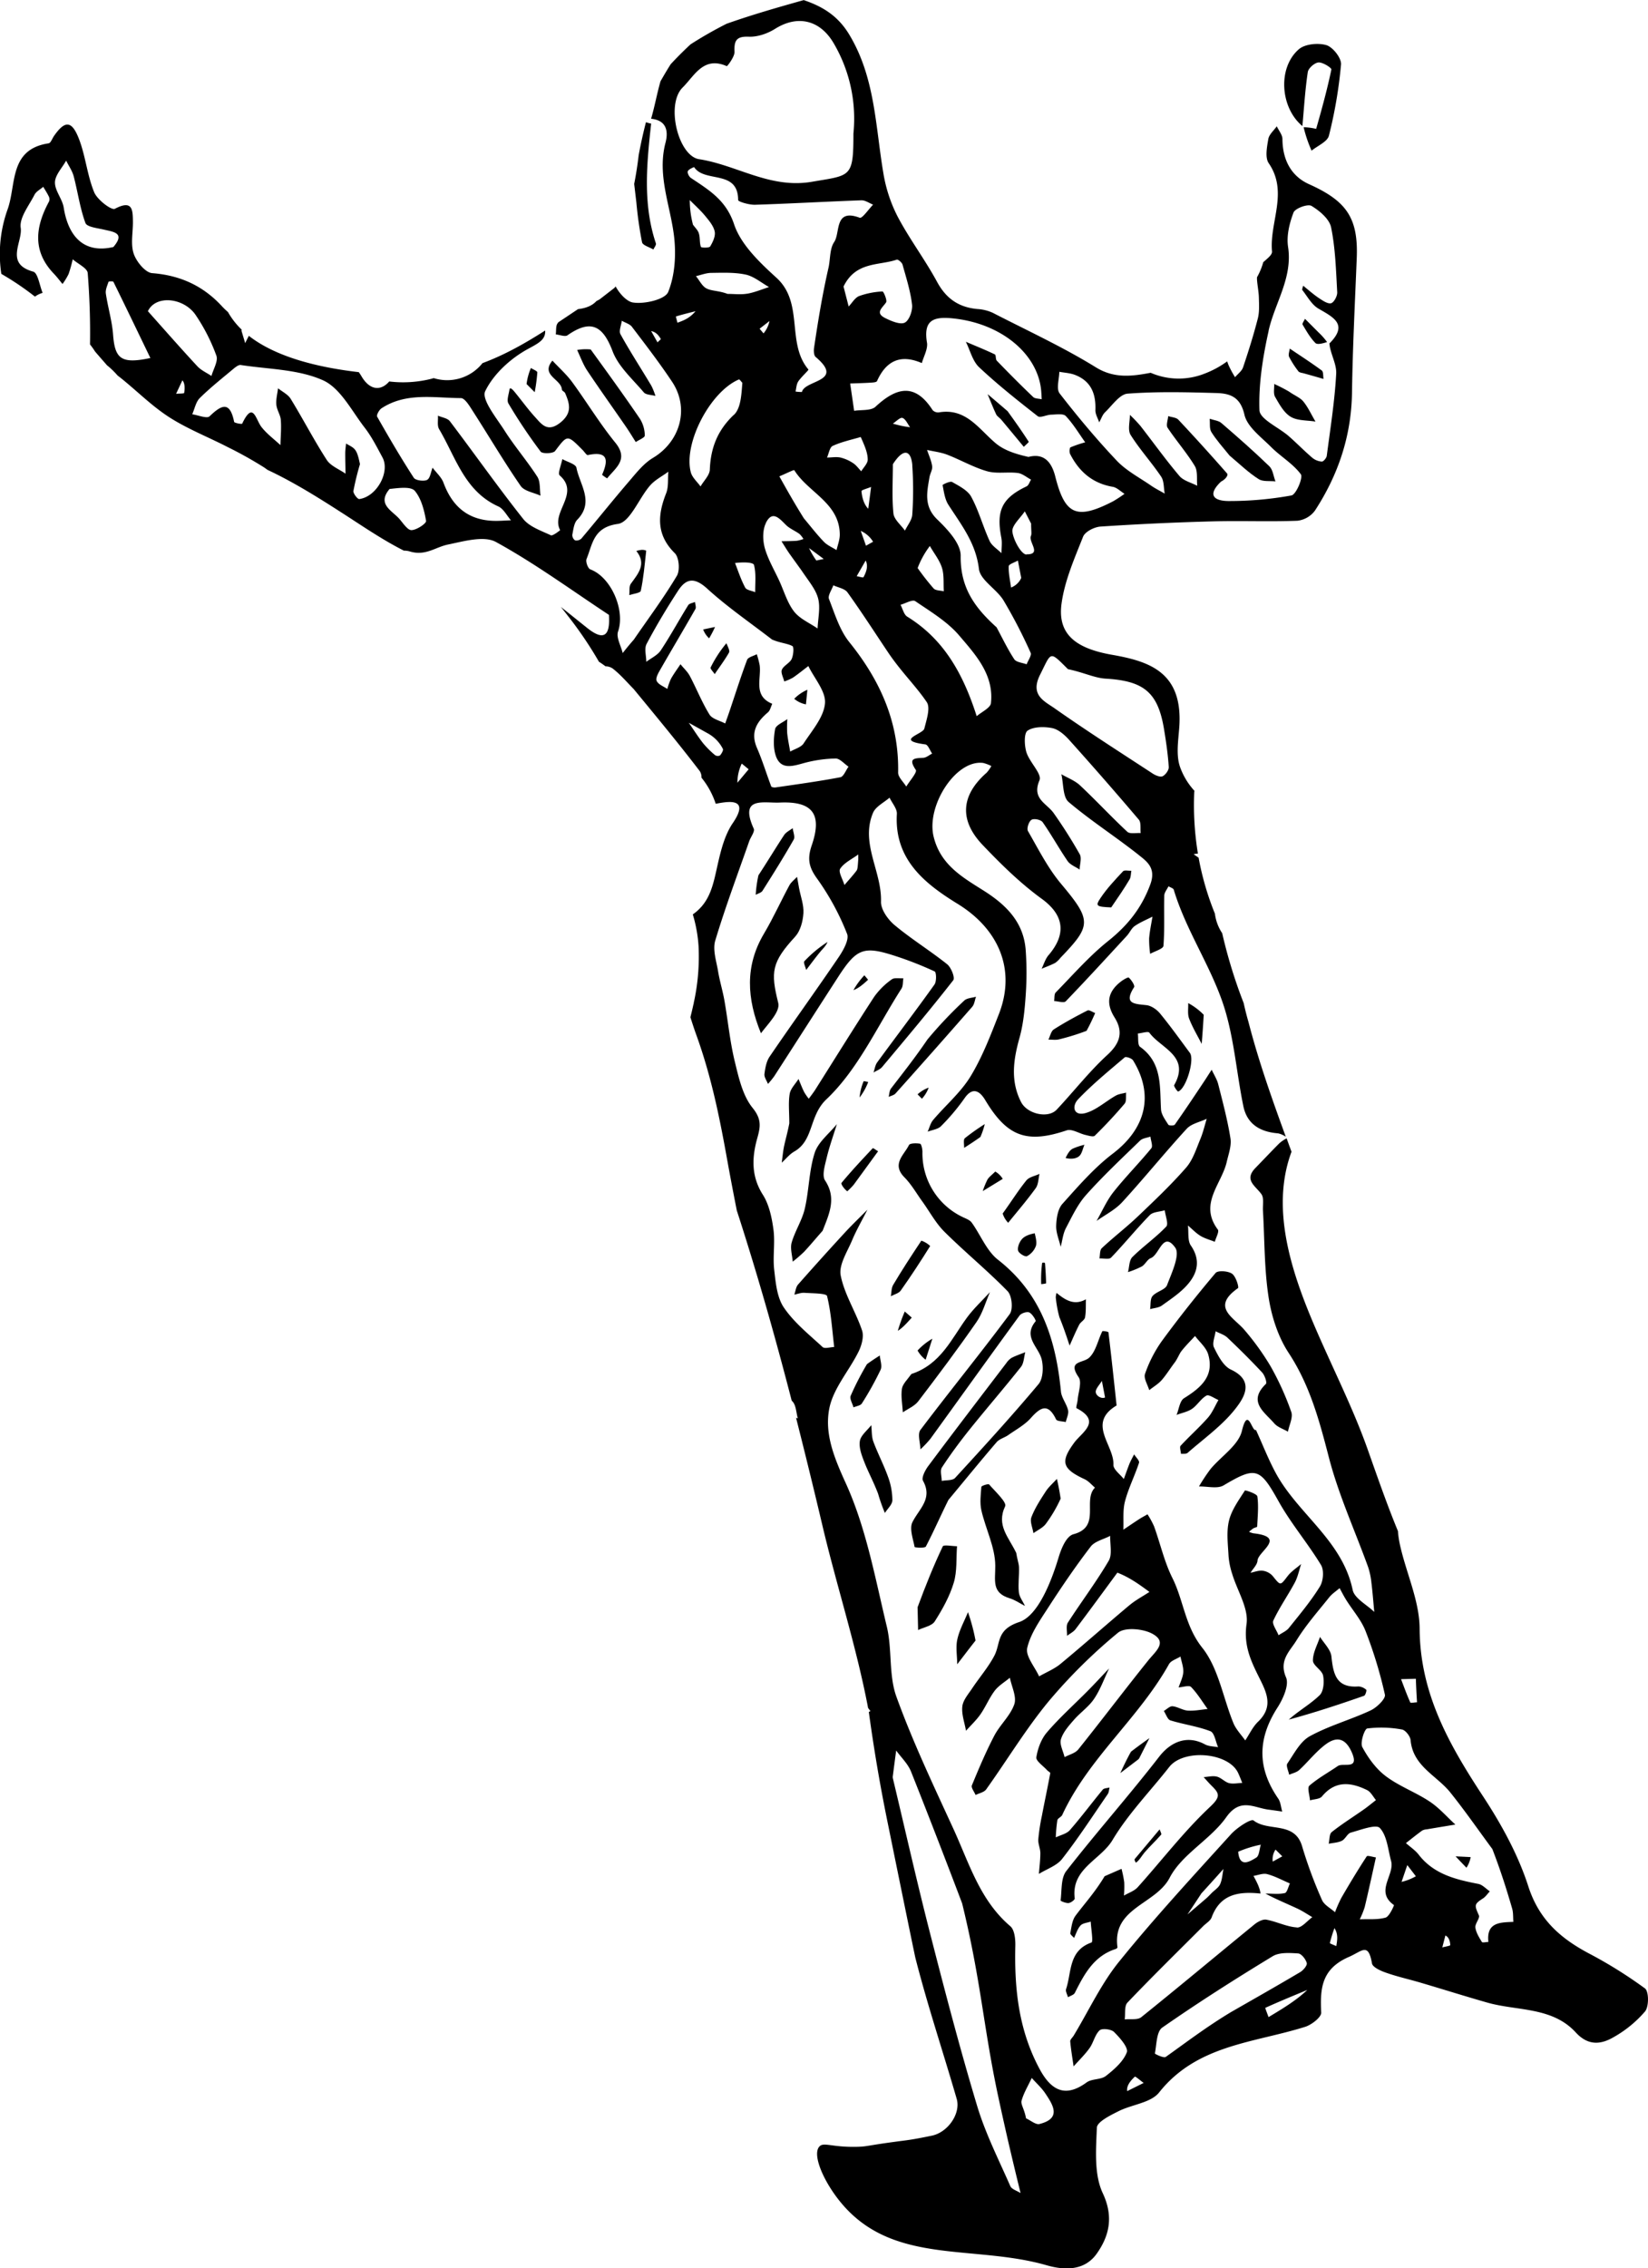 <svg id="Layer_1" data-name="Layer 1" xmlns="http://www.w3.org/2000/svg" viewBox="0 0 809.24 1113"><path d="M483.32,728.65a14.68,14.68,0,0,1-2.55-.69q-2.06,8-3.57,16.15c-.57,4.87-1.3,9.57-2.21,14.14l1.08,9.15a188.89,188.89,0,0,0,2.78,19.47c.33,1.52,3.64,2.39,5.57,3.56.44-1,1.49-2.22,1.23-3C479.16,768.05,481.16,748.35,483.32,728.65Z" transform="translate(-163.58 -668)"/><path d="M971.33,1643.68a220.63,220.63,0,0,0-27.84-17.33c-13.91-7.45-24.27-16.6-29.48-32.87-5-15.47-13.17-30.32-22.15-44-16.59-25.26-31-50.42-31.18-82.28-.06-13.9-6.78-27.71-9.77-41.71a47.09,47.09,0,0,1-.88-6.21c-5.49-13.28-10.19-26.91-15-40.47-5.53-15.52-12.47-30.12-19.26-45.1-13.68-30.14-30.26-67.67-18-100.57-.8-2.19-1.61-4.38-2.41-6.58a18.39,18.39,0,0,0-3.54,2.41c-4,4-7.83,8.09-11.76,12.12-5.77,5.92,0,8.77,2.92,12.85,1.37,1.9.61,5.35.77,8.1.82,14.2.62,28.55,2.77,42.54,1.46,9.42,4.65,19.37,9.83,27.25,10.45,15.88,15.1,33.28,19.77,51.31,4.75,18.34,12.77,35.83,19.25,53.73a36.12,36.12,0,0,1,1.64,7.79c.59,4.75.94,9.53,1.39,14.29-3.67-3.57-9.72-6.64-10.6-10.8-5-23.85-26-36.69-37.12-56.19-4-7.11-6.95-14.87-10.38-22.33-2,1.19-3.87-12-6.9.52-1.71,7.06-10.2,12.42-15.43,18.72a89.58,89.58,0,0,0-5.64,8.51c4.09-.1,9.05,1.28,12.11-.54,15.86-9.41,17.79-8.63,27,7.87,6.08,10.88,14.34,20.53,20.82,31.22,1.55,2.56,1.13,7.83-.54,10.53-4.43,7.19-9.94,13.74-15.24,20.36-1.24,1.55-3.36,2.39-5.07,3.57-.94-2.44-3.33-5.55-2.57-7.2,3-6.45,7.18-12.36,10.55-18.66,1.49-2.79,2.1-6,3.11-9.09-2.22,1.93-4.81,3.56-6.57,5.84-3.76,4.88-3.46,4.91-7.43,0a8.05,8.05,0,0,0-4.86-2.55c-1.93-.24-4,.59-6,1,1.21-2,3.31-3.94,3.44-6,.3-4.49,14.48-11.55-2.06-13.37a9.3,9.3,0,0,1-2.11-.74,24.53,24.53,0,0,1,2.05-1.64c.62-.4,1.93-.6,1.95-.93.23-4.94.76-10,.09-14.78-.18-1.29-5.94-3.18-6.13-2.89-3,4.74-6.55,9.53-7.81,14.83-1.32,5.47-.5,11.52-.21,17.3a37.57,37.57,0,0,0,1.83,8.9c2.49,8.24,8.13,16.85,7,24.53-1.41,9.95,1.79,17.32,5.66,25.12s8.08,15,0,22.76c-2.62,2.52-4.22,6.09-6.29,9.17-2-2.81-4.53-5.39-5.81-8.49-5.1-12.43-7.33-27-15.31-37-8.48-10.65-9.13-23.13-14.64-34.18-4-8-5.94-16.9-9-25.34a41.74,41.74,0,0,0-3.23-5.93c-1.33.76-2.69,1.47-4,2.3-2.64,1.71-5.24,3.49-7.86,5.24.2-4.66-.36-9.52.8-13.92,1.7-6.46,4.8-12.53,6.89-18.91.33-1-1.55-2.73-2.41-4.13-.76,1.5-1.62,3-2.25,4.51-1,2.5-1.88,5.07-2.81,7.6-1.79-2.32-5.2-4.71-5.1-7,.42-9.69-13.17-20.3,1.55-29.1-1.29-12-2.55-24-4-35.91,0-.31-2.88-.79-3-.5-2.17,4.33-3.14,9.81-6.4,12.9-3.07,2.92-10.89,1.37-5.24,9.63,1.69,2.47-.18,7.4-.49,11.2-.11,1.39-.94,3.78-.55,4,12.56,6.52,2.63,11.83-1.11,16.92-6.88,9.36-6,12.79,5,17.9,2,.9,3.47,2.75,5.18,4.17-6.2,6.21,3.09,19.23-10.51,22.85-3.27.87-5.72,6-7.37,11.44-3.58,11.91-10.13,28.62-19.35,31.68-11.4,3.79-9,10.42-12.18,16.5-3,5.71-7.34,10.68-10.94,16.09-1.87,2.81-4.45,5.73-4.79,8.82-.43,3.86,1.11,7.94,1.81,11.93,2.38-2.68,5.05-5.15,7.09-8.07,2.57-3.7,4.3-8,7-11.57,1.94-2.54,4.93-4.28,7.45-6.38.86,4.38,3.43,9.33,2.18,13-1.91,5.57-6.95,10-9.77,15.32-4.15,7.92-7.65,16.2-11.06,24.48-.47,1.14,1.16,3.13,1.81,4.73,1.77-.89,4.18-1.32,5.2-2.74,10.22-14.29,19.36-29.45,30.51-43a261.53,261.53,0,0,1,34.23-33.88c3.32-2.77,12.11-2,16.67.4,7.89,4.16,1.82,8.67-1.72,13.06-11.64,14.47-22.83,29.3-34.45,43.8-1.49,1.86-4.46,2.55-6.74,3.78-.69-3-2.53-6.25-1.78-8.76,1.05-3.48,3.81-6.58,6.3-9.44,3.16-3.66,7.39-6.5,10-10.44,3.07-4.54,4.94-9.88,7.33-14.87-3.42,3.6-6.79,7.26-10.29,10.8-6.76,6.84-14,13.3-20.23,20.57-2.79,3.24-4.51,7.93-5.19,12.21-.29,1.79,3.37,4.23,5.27,6.34.49.55,1.63,1.1,1.56,1.48-1.29,7-2.78,13.93-4.11,20.91a96.76,96.76,0,0,0-1.76,11.55c-.15,2.22,1,4.51,1,6.77,0,3.39-.45,6.78-.71,10.18,3.86-2.39,8.76-4,11.37-7.31,8-10.23,15.07-21.14,22.43-31.83.6-.88.61-2.16.9-3.25-1.14.33-2.72.29-3.35,1.05-5.44,6.57-10.53,13.45-16.15,19.87-1.58,1.81-4.56,2.4-6.9,3.55a75.54,75.54,0,0,1,.76-8.4c.18-1,1.93-1.58,2.41-2.61,12.89-27.89,37.58-47.43,52.42-74,1-1.75,3.71-2.5,5.63-3.72.51,2.56,1.53,5.14,1.38,7.66s-1.47,5-2.28,7.48c2.09-.13,5.14-1.19,6.1-.21,3.12,3.2,5.48,7.15,8.13,10.81-3.25.31-6.52,1-9.72.78-2.54-.17-5-1.9-7.5-2.13-1.35-.12-2.85,1.49-4.28,2.31,1.06,1.6,1.82,4.19,3.23,4.62,6.48,2,13.35,2.89,19.63,5.32,2,.77,2.57,5.13,3.79,7.85-2.16-.43-4.58-.38-6.43-1.38-8.6-4.66-16.65-1.48-22.48,6-14.77,19.06-30.82,37.13-45.65,56.15-2.7,3.47-2.13,9.54-2.78,14.45,0,.28,2.62,1.38,3.94,1.24,1.12-.12,3.08-1.6,3-2.27-1.86-14.66,12.72-18.86,18.56-28.65,7.69-12.88,18.48-23.89,27.82-35.8,7-9,28.93-7.27,33.8,2.77.78,1.62,1.39,3.32,2.09,5-2.19.08-4.5.62-6.53.09s-3.81-2.63-5.91-3.16-4.34.11-6.53.23c1.27,1.38,2.48,2.82,3.81,4.13,3.8,3.75,4.81,5.34-.59,10.4-12.88,12.06-23.72,26.3-35.58,39.48-1.69,1.88-4.48,2.77-6.77,4.12a53.18,53.18,0,0,0,.14-6.55,57.69,57.69,0,0,0-1.34-6.58l-8.29,3.63c-4.81,8-9.88,13.45-14.28,19.36-1.68,2.26-2,5.63-2.57,8.56-.13.64,1.19,1.57,1.84,2.36,1-2.07,1.68-4.48,3.19-6.11,1.08-1.18,3.3-1.31,5-1.9.17,3.56,1.31,9.93.35,10.26-11.36,4-9.68,14.6-12.46,22.85-.36,1.1.59,2.64.93,4,1.15-.7,2.85-1.12,3.37-2.14,4.61-9.17,9.35-18.13,20.11-21.55.34-.11.86-.59.83-.83-2.71-19.44,18.79-20.93,25.64-34.13,6-11.56,20-18.69,27.77-29.68,6.89-9.74,13.55-4.65,20.77-3.72,2.24.28,4.48.62,6.71.94-.63-2.16-.76-4.67-2-6.43-10.33-15-10.15-29.32-.28-44.66,2.73-4.24,5.76-11.06,4.16-14.75-3.64-8.35,1.92-12.91,5.09-18.08,4.62-7.54,10.57-14.27,16.12-21.21,1.39-1.74,3.37-3,5.09-4.5,1.09,2,2.11,4,3.3,5.9,3.19,5.08,7.36,9.76,9.48,15.24a213.17,213.17,0,0,1,9.47,31.13c.45,2-4,6.34-7.07,7.76-9.79,4.57-20.42,7.47-29.83,12.65-4.72,2.6-7.71,8.59-11,13.38-.76,1.12.54,3.64.89,5.51,1.67-.75,3.67-1.15,4.94-2.33,4.39-4.06,8.13-8.93,12.87-12.49,5.06-3.81,9.54-3.64,12.8,3.52,4.22,9.25-4,5.21-6.7,7-4.69,3.23-9.78,6-14,9.67-1.13,1,.15,4.72.32,7.19,2-.6,4.76-.58,5.87-1.92,6.54-7.9,14.19-7,22.11-3.14,1.83.88,3,3.25,4.4,4.94-2,1.54-3.93,3.17-6,4.62-5.25,3.69-10.72,7.1-15.73,11.08-1.23,1-1,3.76-1.48,5.71,2.18-.45,4.57-.5,6.49-1.47,1.72-.86,2.7-3.55,4.39-4,4.82-1.31,12.39-4.26,14.24-2.26,3.55,3.82,4,10.58,5.53,16.19,1.85,7-8.1,14.9,1.41,21.64.12.09-2.23,5.6-4.12,6.14-4,1.14-8.42.66-12.67.85a43.38,43.38,0,0,0,2.42-6c1.94-8.1,3.69-16.25,5.51-24.38-1.56-.21-4.15-1.09-4.52-.52-4.34,6.62-8.42,13.41-12.4,20.26a66.5,66.5,0,0,0-3.17,7.16c-2.19-2-5.33-3.56-6.39-6a218.53,218.53,0,0,1-9.73-26.23c-3.59-12.58-16.58-7.13-23.87-12.79-1.27-1-8.17,3.53-11.09,6.75-18.54,20.46-37.32,40.74-54.68,62.18-9,11-15.11,24.32-22.54,36.58-.59,1-1.8,2-1.72,2.87.36,4.11,1.07,8.19,1.66,12.28,2.65-3,5.55-5.77,7.85-9,1.93-2.72,2.6-6.53,4.92-8.69,1.2-1.11,5.68-.59,7.08.8,2.85,2.82,7.15,7.7,6.27,10-1.74,4.54-6.19,8.39-10.26,11.58-2.48,1.93-6.91,1.3-9.48,3.18-10.09,7.35-17.08,4.46-23-6.43-10.37-19.2-12.5-39.44-12-60.54.09-3.28-.37-7.91-2.47-9.69-15-12.75-20.25-31.08-28-47.9-9.81-21.36-19.94-42.66-27.93-64.72-3.85-10.64-2-23.21-4.72-34.44-5.71-23.75-10.14-48.36-20.14-70.31-5.7-12.5-10.53-24.26-8.08-36.7,1.94-9.83,9.7-18.43,14.35-27.84,1.52-3.08,2.73-7.42,1.73-10.4-3.07-9.17-8.67-17.69-10.49-27-1-5.2,3.23-11.6,5.6-17.26,2.16-5.14,5-10,7.51-15-3.71,3.76-7.54,7.41-11.11,11.28q-11.61,12.6-22.94,25.44c-1.08,1.24-1.24,3.27-1.83,4.94,1.67-.32,3.36-1,5-.88,3.87.28,10.73.2,11.07,1.58,2,8.11,2.5,16.6,3.5,25-1.95.06-4.69,1-5.72,0-6.67-6.15-14-12-19-19.37-3.39-5-4-12.15-4.73-18.48-.76-6.51.5-13.27-.37-19.75-.79-5.87-2.12-12.24-5.21-17.11-5.83-9.18-5.37-18.42-2.69-27.92,1.55-5.52,2.09-9.21-2.33-14.68-4.88-6-6.84-14.87-8.77-22.8-2.38-9.78-3.32-19.9-5.07-29.84-.85-4.85-2.33-9.58-3.13-14.43s-2.73-10.52-1.39-15c4.94-16.45,11-32.55,16.68-48.78.74-2.11,2.87-4.75,2.22-6.18-7.22-16,4.81-12.44,12.81-12.8,15.86-.71,21,5.43,15.71,20.89-2.43,7.07-1.32,11.12,2.9,16.86a124.7,124.7,0,0,1,14.41,26.65c1.14,2.79-1.8,8-4,11.29-11.17,16.44-22.82,32.54-34,48.94-1.62,2.36-2.19,5.63-2.56,8.56-.2,1.53,1.1,3.25,1.72,4.88a42,42,0,0,0,3.07-3.76c10.49-16.24,20.91-32.53,31.41-48.75,9-13.91,12.48-15.29,27.59-10.42a172.21,172.21,0,0,1,19.79,7.73c.84.4,1,5-.14,6.49-9.17,12.83-18.74,25.38-28.06,38.1-1,1.36-1.24,3.29-1.83,5,1.43-.88,3.2-1.48,4.23-2.7,11.79-14.06,23.61-28.1,34.91-42.55,1-1.21-1-6.31-3-7.89-8.38-6.69-17.6-12.34-25.81-19.21-3.27-2.72-6.77-7.67-6.65-11.49.46-14.81-10.23-28.62-3.91-43.59,1.29-3.07,5.33-5,8.11-7.43,1.26,2.68,3.75,5.43,3.59,8-1.34,22.49,14,34.37,29.93,44.16,19.93,12.27,28.75,32.1,20.15,54.08-4.07,10.41-8.11,21-13.9,30.52-4.83,7.9-12.26,14.18-18.34,21.35-1.34,1.57-1.84,3.84-2.72,5.79,2.23-.88,5.07-1.17,6.59-2.74A103.73,103.73,0,0,0,637.13,1207c4.23-6.19,7.78-3.32,10.26.82,10.74,17.92,20.37,21.44,40,14.82,2.51-.85,6.06,1.53,9.17,2.25,1.53.36,3.88,1.1,4.61.38,5.1-5,10-10.25,14.64-15.71,1-1.18.55-3.59.76-5.43-1.71.47-3.6.63-5.1,1.48-4.93,2.79-9.38,6.94-14.63,8.49-6.14,1.81-7.07-3.32-3.86-6.69,7.06-7.41,15.08-13.94,22.9-20.6.58-.48,3.45.47,4.07,1.48,10.47,17,6.22,33.46-9.84,45.7-9.22,7-17,16-24.84,24.73-2.25,2.52-2.93,7-3.06,10.68-.13,3.43,1.41,6.93,2.22,10.4.81-3.06,1.11-6.39,2.53-9.13,3-5.68,5.77-11.7,10-16.4,8.32-9.32,17.49-17.9,26.47-26.62,1.19-1.16,3.35-1.32,5.06-1.94.2,2,1.31,4.65.43,5.73-6,7.32-12.71,14.06-18.58,21.47-3.36,4.26-5.57,9.42-8.3,14.18,4.23-3,9.13-5.45,12.58-9.2,10.8-11.78,20.86-24.22,31.66-36,2.32-2.53,6.51-3.32,9.84-4.91-1,3.33-1.8,6.77-3.15,10-2,4.81-3.65,10.2-7,14-7.38,8.44-15.57,16.2-23.71,23.94-5.68,5.41-12,10.21-17.69,15.57-1,1-.78,3.32-1.12,5,2-.09,4.73.62,5.71-.4,6.51-6.78,12.45-14.12,19-20.84,1.6-1.63,4.87-1.63,7.37-2.38.31,2.76,1.94,6.76.71,8-5.12,5.38-11.33,9.69-16.61,14.93-1.6,1.58-1.49,4.89-2.16,7.41a44.29,44.29,0,0,0,6.8-2.79c1.68-1,2.66-3.41,4.39-4.08,4.32-1.67,6-13.5,12-5.16,2.5,3.49-1.71,12.37-4,18.39-.87,2.33-5.23,3.14-7.13,5.38-1.22,1.44-.85,4.23-1.2,6.42,1.95-.56,4.23-.65,5.79-1.77,4.41-3.17,9.1-6.26,12.62-10.31,4.91-5.63,6.5-12,1.6-19.13-1.68-2.45-1-6.52-1.44-9.84,2,1.68,3.83,3.64,6,5s4.79,2.05,7.21,3c.55-2.05,2.26-5,1.47-6-9.44-12.65,1.91-22.32,4.39-33.22.86-3.8,2.4-7.86,1.82-11.51-1.41-8.94-3.77-17.75-6-26.55-.63-2.49-2.13-4.76-3.22-7.13-1.33,2-2.63,4.12-4,6.15-4.66,7-9.29,13.94-14.11,20.78-.39.54-2.89.54-3.2,0-1.48-2.35-3.41-4.91-3.57-7.5-.67-11.19.69-22.81-10.28-30.68-1.27-.92-.78-4.29-1.11-6.53,2-.18,5.08-1.22,5.67-.41,5.65,7.74,20.24,11.43,12.19,25.72-.31.55,1.62,3.24,1.94,3.14,3.89-1.23,8.2-15.66,5.77-18.94-4.82-6.5-9.52-13.09-14.65-19.33-1.59-1.94-4.29-3.82-6.66-4.09-5.86-.66-11.41-.52-6.09-8.83.5-.78-1.28-3.49-2.58-4.68-.4-.38-2.86,1.09-4.09,2.07-6.19,4.9-7.3,10.46-2.93,17.45s2.87,12.52-3.5,18.37c-9,8.25-16.55,18-24.91,26.88-4.2,4.49-14.47,2.19-17.51-3.76-5.27-10.33-3.76-20.7-.77-31.4,1.89-6.74,2.58-13.9,3.06-20.93a155.18,155.18,0,0,0,0-22.2c-1-13.56-9.38-22-20.37-29-10.48-6.64-21.48-12.69-24.86-26.75-3.63-15.1,10.94-37.86,24.36-36.07a18.67,18.67,0,0,1,4,1.51,17.13,17.13,0,0,1-2.29,3.26c-12.55,11-13.68,23.19-2,35.45,9,9.46,18.49,18.77,29,26.41,11.39,8.25,12,17.65,3.37,27.7-1.57,1.83-2.28,4.41-3.39,6.65,2.24-.94,4.54-1.76,6.68-2.88a11.89,11.89,0,0,0,2.6-2.52c15.19-15.78,15.42-18.23.3-36.24-6.51-7.75-11.18-17.07-16.28-25.91-.71-1.22.39-4.65,1.68-5.5s4.68-.07,5.52,1.13c4.34,6.18,8,12.86,12.26,19.08,1.28,1.85,3.89,2.8,5.89,4.16.08-2.53,1.13-5.59.08-7.48a237.51,237.51,0,0,0-12.77-20.15c-3.39-4.89-10.94-7-7-16.19,1.31-3.06-4.91-8.84-6.44-13.77-1-3.32-1.25-9.32.6-10.57,3-2,8.13-2,12-1.26,3.08.62,6.14,3.29,8.39,5.79q17.38,19.32,34.21,39.14c1.22,1.43.66,4.36.92,6.59-2.23-.16-5.28.55-6.57-.64-7.92-7.37-15.3-15.34-23.19-22.74-2.55-2.39-6.1-3.69-9.19-5.49,1.1,4.65.65,11.15,3.59,13.64,11.4,9.65,24.16,17.69,35.79,27.09,3.5,2.82,7,6.17,4.26,13.45-4.36,11.7-11.16,20.07-20.68,27.68-9.34,7.46-17.31,16.64-25.72,25.22-.83.85-.55,2.78-.79,4.21,1.95.09,4.82,1.06,5.71.13,10.17-10.54,20.05-21.35,30-32.13,1.4-1.53,2.27-3.7,3.89-4.82,2.68-1.85,5.77-3.09,8.69-4.59-.57,3.57-1.36,7.11-1.64,10.7a50.82,50.82,0,0,0,.51,7.56c2.28-1.3,6.41-2.46,6.52-3.92.64-8.17.2-16.41.41-24.62,0-1.55,1.34-3.07,2.06-4.61.89.55,2.37.93,2.6,1.68,5.78,19.23,17.25,36.07,23.79,54.73,5.74,16.36,6.84,34.31,10.38,51.47,1.84,8.91,8.33,12.64,17,13.34a10.42,10.42,0,0,1,3.84,1.67c-6.79-18.58-13.39-37.21-18.3-56.22-.9-3.07-1.68-6.2-2.38-9.35-.53-1.41-1.08-2.81-1.6-4.22a246.47,246.47,0,0,1-8.95-30.08,22.29,22.29,0,0,1-3.58-9.6,138.72,138.72,0,0,1-8-27.45c-.82-.57-1.64-1.14-2.45-1.72a14.62,14.62,0,0,1,2.11-.28A147,147,0,0,1,750,1056.8c0-.26.07-.51.1-.76a34.3,34.3,0,0,1-7.09-11.77c-2-5.79-.85-12.8-.37-19.23,2-27.08-14.46-32.5-32.93-35.73-17.78-3.11-26.88-10-24.88-25,1.51-11.31,6.36-22.28,10.61-33,1-2.45,5.51-4.73,8.55-4.93q27.53-1.83,55.11-2.55c13.85-.38,27.74.22,41.58-.31a12.44,12.44,0,0,0,8.61-5c11.43-17.52,17.87-36.65,18.18-57.87.32-22,1.45-44,2.33-66,.79-19.72-5-28-23.42-36.27-8.91-4-13-12.1-13.07-22.14,0-2.1-1.81-4.18-2.78-6.27-1.45,2.08-3.78,4-4.16,6.28-.66,3.9-1.68,9.09.21,11.84,9.77,14.24.29,28.93,1.61,43.29.16,1.68-2.25,3.41-4.31,5.3a31.7,31.7,0,0,1-3.06,7.37c0,.36,0,.73,0,1.1.19,2.9.84,5.93.92,8.85.09,3.42.32,7-.51,10.26-2.08,8.1-4.59,16.11-7.26,24-.62,1.84-2.59,3.23-3.93,4.82a50.86,50.86,0,0,1-3.2-5.94c-.23-.6-.45-1.21-.68-1.81a46.8,46.8,0,0,1-11.25,6.07,34.55,34.55,0,0,1-26.29-.48c-8.81,1.63-17.67,3-26.84-2.63-16.19-10-33.62-18-50.61-26.75a21.23,21.23,0,0,0-7.66-1.91c-9.11-.83-15.33-5.09-19.8-13.35-5.93-10.94-13.54-21-19.35-32a71.87,71.87,0,0,1-7-21.26c-3.94-23.14-4-47-16.84-68.18-5.63-9.28-13.21-13.71-22.27-16.79-12.68,3.56-25.37,7.18-37.89,11.61a197.77,197.77,0,0,0-17.67,10.09q-5.08,4.68-9.77,9.76c-1.74,2.73-3.37,5.53-5,8.36-1.75,6.07-2.84,12.35-4.63,18.4,8.16.82,8.37,6.85,7.08,11.77-4.19,16,2.38,30.65,4.2,45.92,1.06,9,.45,19.09-2.87,27.29-1.5,3.71-11.75,6.1-17.38,5.17-2.88-.47-6.41-4.12-8.43-7.86-.24.25-.44.53-.68.77l-7.11,5.5c-.55.35-1.12.62-1.68.93-1.82,2-4.67,3.43-9,3.92q-4.82,3.23-9.63,6.43l-.37.48c-1,1.28-.66,3.63-.92,5.49,1.94.19,4.53,1.29,5.74.44,11.22-7.83,17.28-5.07,22.13,7.77,2.87,7.61,9.85,13.73,15.33,20.22,1.08,1.28,3.77,1.21,5.72,1.76a31.13,31.13,0,0,0-2-5C478.4,848.84,473,840.6,468.26,832c-.89-1.59.38-4.38.65-6.61,1.72,1,3.95,1.58,5,3,6.74,8.86,13.54,17.69,19.7,26.95,8.66,13,4,29.33-9.4,37.34-4.65,2.78-8.27,7.48-11.9,11.7-7.88,9.17-15.43,18.62-23.23,27.86a3.51,3.51,0,0,1-3.11.91,3.2,3.2,0,0,1-1.36-2.76c.53-2.55.8-5.7,2.44-7.38,8.5-8.74,1.18-17.16-.42-25.52-.34-1.78-4.51-2.83-6.92-4.22-.51,2.76-2.38,7.08-1.3,8,10.24,9-4.52,18,.23,26.87,0,0-3.62,3-4.59,2.5-4.77-2.24-10.48-4.15-13.55-8-12.41-15.64-23.91-32-36-47.93-1.15-1.53-3.88-1.86-5.88-2.75.15,2.22-.44,4.88.57,6.59,8.17,13.76,12.48,30.46,29.07,37.94,2.58,1.16,4.18,4.49,6.23,6.82-2.92.09-5.85.36-8.77.25-12.47-.47-20.09-7.18-24.34-18.62-1-2.77-3.56-5-5.39-7.45-.86,2.11-1.18,5.24-2.72,6s-5.64.28-6.5-1.05c-6.36-9.79-12.26-19.89-18-30-.43-.76,1-3.33,2.16-4.1,12.1-7.92,25.79-5.06,38.95-5,2.07,0,4.44,4.17,6.12,6.77,7.78,12.09,15.08,24.5,23.24,36.31,1.8,2.61,6.43,3.26,9.76,4.81-.48-3.17,0-6.92-1.62-9.38-5-7.74-11.06-14.75-16-22.5-4-6.28-11.49-15.37-9.54-19.4,4.06-8.39,12.39-16,20.79-20.61,5.32-2.9,8.92-4.6,8.65-9.16-9.85,6.29-19.94,12-30.77,16a22.15,22.15,0,0,1-23.94,7.36c-.47.13-.93.27-1.4.39a56.94,56.94,0,0,1-20.46,1.25c-4.28,4.94-9.71,4.21-13.68-2.64-.39-.66-.82-1.3-1.27-1.93-19.35-2.25-40.34-7.15-54-17.83-.57,1.2-1.27,2.41-1.77,3.62l-1.83-6.06.09-.6a37.06,37.06,0,0,1-6.73-8.63,34.69,34.69,0,0,1-2.71-2.57c-9.28-10.19-20.59-15.44-34.51-16.51-3.37-.26-7.76-5.66-9.07-9.56-1.58-4.73-.33-10.38-.38-15.63-.06-6-.2-10.92-8.86-6.39-1.66.87-8.64-4.42-10.16-8.11-3.41-8.28-4.21-17.62-7.41-26-3.54-9.27-6.93-9.36-12.32-1.63-.88,1.25-1.6,3.47-2.64,3.62-19.51,2.93-15.78,20.09-20.13,32.36a64.9,64.9,0,0,0-3.1,31.7,139.9,139.9,0,0,1,16.52,11.16,11.34,11.34,0,0,1,3.76-1.84c-1.51-3.61-2.3-9.78-4.63-10.42-14.09-3.89-5.12-14.51-6.13-21.48-.73-5,4.06-10.91,6.76-16.23.82-1.62,2.84-2.63,4.31-3.91.95,1.62,2,3.2,2.8,4.9a3,3,0,0,1,0,2.37c-6.65,12.34-8.26,24.27,2.45,35.41,1.5,1.56,2.81,3.32,4.21,5a32.6,32.6,0,0,0,3-4.92,66.51,66.51,0,0,0,2-7.19c2.57,2.25,7.18,4.33,7.37,6.76.92,11.62,1.31,23.31,1.13,35,.78,1,1.53,2,2.22,3.1l.31.45c1.92,2.25,3.88,4.47,5.82,6.69a41.39,41.39,0,0,1,5.3,5.14c.17.12.32.2.49.33,8.29,6.5,15.76,14.19,24.54,19.87,9.05,5.86,19.3,9.83,28.94,14.8a194.36,194.36,0,0,1,17.69,9.87c.63.41,1.22.84,1.79,1.28,13.23,6.19,25.73,14.11,36.68,21.15,4.36,2.8,8.7,5.68,13.09,8.49l.71.44c5.39,3.43,10.86,6.71,16.54,9.58a9.84,9.84,0,0,1,3.06.44c7.65,2.24,12.45-2.18,18.59-3.43,7.77-1.59,17.67-4.49,23.59-1.24,19.23,10.55,37.07,23.64,55.45,35.75.72,10.52-2.63,12.8-10.52,6.54-4.36-3.46-8.71-7-13.08-10.43q1.85,2.3,3.63,4.61a190.38,190.38,0,0,1,15.07,22.28c1.09.68,2.16,1.44,3.21,2.23a6.59,6.59,0,0,1,3.41,1c3.82,2.91,7,6.69,10.39,10.11,11.71,14.22,22.38,27.08,32.52,40.36a5.36,5.36,0,0,1,.81,3.18,40.2,40.2,0,0,1,7,12.81l1.71-.32c5.84-1,14.66-1.91,6.69,9.78-4.86,7.12-6.56,16.67-8.57,25.38-1.83,8-4.15,14.58-11.08,19.44a69.48,69.48,0,0,1,2.82,15.55,105.09,105.09,0,0,1-2.39,28v.49l-.09-.07c-.46,2.2-1,4.37-1.52,6.49,1,3.14,2,6.24,3.14,9.33,7.11,19.89,11.07,39.21,14.81,60,1.53,8.52,3.16,17,4.83,25.5,10,30.77,18.84,61.91,26.94,93.25.18.21.37.39.55.61,1.66,2,1.69,5.41,2.47,8.17-.28-.12-.58-.23-.87-.34q6.76,26.61,13.06,53.35c6.91,29.19,16.61,59,22.32,89.06l1.16,1.54c-.28.17-.53.28-.8.43.66,4.81,1.65,11.78,3,20.15,2.65,16.45,5.15,28.79,6.6,35.87,8.67,42.58,13.06,63.86,13.28,64.7,5.93,23.23,13.57,46,20.26,69.08,2.11,7.26-4.33,16.48-12.22,18.1-4.48.92-9,1.83-13.53,2.4-18.46,2.35-17.63,2.92-23,3.06-12.68.33-16.55-2.51-18.71-.09-3.76,4.22,2.76,18.74,12.19,29.3,25.49,28.52,63.92,18.84,99.14,28.83,3.08.87,12.55,3.6,19.87-.85a16.83,16.83,0,0,0,5-4.71c6-8.45,8.54-17.91,3-29.71-4.34-9.22-3.32-21.37-2.91-32.15.11-2.85,6.48-6,10.48-8,6.62-3.4,16-4.13,20.09-9.28,18.63-23.49,46.59-24.3,71.74-32.22,3.18-1,8-4.76,7.86-7-.61-11.94.21-21.47,13.57-27.28,6.58-2.86,9.54-7.29,11.36,3.17.33,1.9,4.31,3.67,6.93,4.57,5.67,2,11.56,3.27,17.33,5,10.79,3.18,21.52,6.57,32.33,9.65,14.77,4.2,31.88,2,43.5,14.68,6.18,6.71,12.5,5.9,18.83,2.14a57.3,57.3,0,0,0,15.21-12.52C973.35,1652.43,973.24,1645.11,971.33,1643.68ZM704.65,1345.57l1.56,8.13c-1.62.82-4.23-.61-4.55-2.44C701.36,1349.59,703.55,1347.48,704.65,1345.57Zm13.63,110c-11.39,9.54-22.5,19.41-33.94,28.87-3.09,2.55-7,4.11-10.51,6.12-2.13-4.69-6.75-9.95-5.84-13.94,1.62-7,6.23-13.49,10.28-19.76,6.6-10.21,13.46-20.29,20.86-29.93,2-2.66,6.34-3.59,9.61-5.31-.16,4.12,1.11,9.08-.73,12.22-6.13,10.45-13.5,20.17-20.07,30.38-1,1.58-.31,4.28-.41,6.46,1.43-1.09,3.18-1.93,4.22-3.31,6.92-9.16,13.69-18.44,20.51-27.69,6.06,2.34,10.91,5.9,15.75,9.45C724.75,1451.28,721.24,1453.11,718.28,1455.59ZM486.45,836l-3.13-5.55c2.42.48,3.69,2.13,4.76,3.9C488.17,834.47,487,835.38,486.45,836ZM194.87,769.88c-.67-4.28-4.39-8.32-4.3-12.41.08-3.59,3.53-7.11,5.49-10.65,1.27,2.57,3,5,3.72,7.73,2,7.6,3.05,15.52,5.74,22.85.72,2,5.89,2.52,9.12,3.28,5,1.15,10.43,1.7,4.61,8.53C204,792.74,196.94,783,194.87,769.88Zm24.24,62.38c-.5-6.79-2.56-13.45-3.56-20.22-.27-1.84.7-3.9,1.33-5.78.09-.25,2.2-.3,2.38,0,6.13,12.43,12.13,24.93,18.16,37.41C223.11,846.73,220,844.08,219.11,832.26Zm17.1-11.55c3.76-8.11,17.63-6.74,23.48,1.91a91.14,91.14,0,0,1,10.13,19.86c1,2.69-1.5,6.63-2.4,10-2.33-1.56-5.06-2.75-6.92-4.75C252.27,838.86,244.28,829.74,236.21,820.71ZM254,860.82c-.06.34-2.57.29-3.95.41l3.09-6.6C254.32,855.89,254.43,858.4,254,860.82Zm86,52.06c-.82.11-3.06-2.74-2.87-4a132,132,0,0,1,3.21-13.12c-.85-4.08-1.45-6-2.63-7.34-1.06-1.22-2.77-1.88-4.2-2.79-.14,1.55-.4,3.1-.41,4.65,0,3.39.09,6.77.15,10.15-3.13-2.21-7.28-3.76-9.21-6.74-6.31-9.76-11.66-20.13-17.73-30-1.33-2.17-4.1-3.47-6.21-5.17-.31,2.69-1.06,5.42-.82,8.06s2,4.94,2.19,7.47c.32,4.09-.09,8.24-.18,12.36-3.14-2.92-6.68-5.52-9.29-8.85-2.92-3.73-4.06-13.11-9.51-1.66-.14.3-3.82-.32-3.94-.9-2.08-10.28-6.12-8.44-12.07-2.72-1.3,1.26-5.59-.58-8.51-1,1.21-2.72,1.78-6.09,3.75-8,5.23-5.16,11.05-9.74,16.69-14.47,1-.8,2.36-1.86,3.38-1.71,13.59,2.11,28.2,2.05,40.35,7.48,8.61,3.86,14.11,15,20.53,23.29,3.42,4.42,6,9.55,8.67,14.49C355.29,899.45,348.61,911.74,340,912.88Zm25.65,15.24c-1.92.06-4.09-3.35-5.9-5.44-3.65-4.2-11.2-7.22-4.87-14.75,5.08-.57,10.59-1.27,12.46,1,3.17,3.87,4.57,9.53,5.46,14.65C373.05,924.78,368.25,928.05,365.69,928.12Zm219.38,161.51c-.28,3.51-.27,4.81-.89,5.64-1.83,2.42-3.91,4.65-5.9,7-.8-2.75-3.11-6.49-2.09-8,2-3,5.82-4.73,8.88-7Zm31.85-49.78c-4.39.23-7.44.23-3.6,5.93.77,1.16-3,5.37-4.68,8.17-1.4-2.28-4-4.59-4-6.84.5-24.59-8.76-45.18-23.95-64-4.77-5.92-7.14-13.89-10-21.18-.66-1.72,1.35-4.47,2.13-6.74,2.36,1.12,5.59,1.61,6.93,3.46,6.87,9.56,13.25,19.46,19.8,29.24s13.71,16.58,19.14,24.62c1.9,2.81-.11,8.68-1.18,13-.7,2.8-14.76,5.73.51,7.76,1.29.17,2.23,2.94,3.33,4.5C619.92,1038.45,618.45,1039.77,616.92,1039.85Zm-82.5-81.28c-1.67-.71-4.18-1-4.86-2.22-2.06-3.82-3.42-8-5-12.08,4-.53,8.94-.4,9.3.94C534.94,949.42,534.35,954.09,534.42,958.57Zm-10.48-87c-8,7.58-11.35,16.22-11.77,26.87-.11,2.81-3,5.51-4.56,8.25-1.64-2.3-4.1-4.39-4.77-6.94-3.74-14.26,9.57-39.64,23.62-45.56.29-.12,1.11,1.06,1.68,1.63C527.64,862,527.31,868.39,523.94,871.59Zm6.56-59.47c-3.12.54-6.41.11-9.63.11-4.26-1.62-7.64-1.34-10.25-2.63-2.22-1.09-3.54-4-5.26-6.08,2.51-.57,5-1.58,7.53-1.6,5.67-.06,11.49-.34,17,.86,4,.89,7.58,4,11.35,6.09C537.63,810,534.14,811.48,530.5,812.12Zm-26.59-33.81a48,48,0,0,1-1.58-12.11c2.55,2.58,5.28,5,7.58,7.79,1.9,2.31,4.08,4.87,4.66,7.63.46,2.24-.91,5.16-2.22,7.33-.46.77-4.38.69-4.55.21-.74-2-.34-4.46-1-6.56C506.34,781,504.92,779.73,503.91,778.31Zm37.56,47.24a13.65,13.65,0,0,1-2.93,6.06l-1.92-2.3Zm-1.78,99.08c3.18-6.41,6.63-2.22,9.89,1,1.84,1.8,4.44,2.82,6.57,4.36a11.19,11.19,0,0,1,2,2.51,17.48,17.48,0,0,1-3.24.87c-2.51.18-5,.17-7.55.23,1.28,2,2.5,4.05,3.85,6,2,2.81,4,5.56,6,8.34,3.64,5.43,7.09,9.39,8.19,13.93s-.11,9.67-.31,14.54c-3.93-2.72-8.76-4.74-11.55-8.33-3.33-4.29-4.9-9.93-7.23-15-2.48-5.4-5.61-10.62-7.18-16.27C538.07,933,538,928,539.69,924.63Zm24.79,18.42a37.57,37.57,0,0,1-3.58-6.1l7.21,5.35Zm-6.06-20.59c-4.84-7.71-8.48-14.21-12.11-20.71,2.55-1,7.11-3.34,7.35-3,6.82,11,22.27,16.05,22.33,31.63,0,2.52-1,5-1.59,7.56-2.09-1.33-4.54-2.33-6.21-4.07C564.72,930.31,561.65,926.3,558.42,922.46Zm30.44,13.33-2.58-7.27a13.45,13.45,0,0,1,6.06,5.32Zm-1.28,15.46c-.17.32-2.15-.31-3.29-.5l4.42-7.7C590,945.81,589,948.61,587.58,951.25Zm2.34-33.63c-2-2.06-3-5.31-3.28-8.61,0-.55,3.07-1.36,4.73-2.06Q590.65,912.29,589.92,917.62Zm-3.43-18.38c-1.28-1.33-2.38-2.93-3.88-3.91a19.22,19.22,0,0,0-6.28-2.8c-2.11-.45-4.4,0-6.61,0,.9-2,1.32-5.05,2.81-5.72,4.36-2,9.14-3,13.75-4.36,2,4.47,3.39,7.72,3.43,11C589.73,895.38,587.64,897.32,586.49,899.24Zm25.09-2.84a173.65,173.65,0,0,1,0,24.14c-.16,2.68-2.34,5.23-3.59,7.85-2-2.81-5.36-5.47-5.66-8.45-.79-8-.27-16.08-.27-24.13C607.43,887.38,611,889.07,611.58,896.4ZM602,875.85c1.6-1,3.6-3.17,4.71-2.78,1.6.55,2.55,3,3.77,4.57A49,49,0,0,1,602,875.85ZM650.18,1013c-.26,2.37-4.54,4.29-7,6.42-6.69-20.87-16.11-37.74-34.09-48.83-1.67-1-2.24-3.85-3.31-5.83,2.45-.67,5.85-2.72,7.22-1.79,7.6,5.19,15.88,10.11,21.7,17C642.66,989.31,651.7,999.11,650.18,1013Zm-36-66.26a42.94,42.94,0,0,1,6-10.83c2,3.54,4.74,6.88,5.94,10.69,1.12,3.58.67,7.67.91,11.53-1.72-.42-4-.3-5-1.38A123,123,0,0,1,614.15,946.69Zm53.57,47.24c-2.09-.79-5.1-1-6.1-2.47-3.3-5-5.87-10.43-8.71-15.7-11.47-10.29-17.82-20.1-17.63-35.09.08-6-6.41-12.92-11.47-17.8-6.73-6.49-5.08-13.4-3.85-20.72.3-1.84,1.55-3.71,1.32-5.42-.37-2.72-1.62-5.32-2.5-8,3.32.75,6.79,1.14,9.94,2.35,6.59,2.55,12.83,6.19,19.58,8.11,4.7,1.33,10.05.21,15,.84,2.28.28,4.36,2.13,6.54,3.26-.72,1.13-1.17,2.82-2.2,3.31-12,5.7-15,11.83-12.41,25.12.49,2.46.08,5.1.09,7.66-2-2-4.75-3.63-5.84-6-3.26-7.1-5.29-14.8-9-21.64-1.73-3.22-5.94-5.3-9.38-7.28-1-.58-4.73,1.27-4.69,1.52.64,3.29,1.08,6.91,2.83,9.64,6.33,9.85,13.5,18.78,15,31.47.65,5.51,8.6,9.82,12.05,15.41a250.71,250.71,0,0,1,13.32,25.69C670.3,989.51,668.44,992,667.72,993.93Zm-4.33-50.88c.54,2.83,1.09,5.66,1.63,8.48a8.91,8.91,0,0,1-5,4.71c-.46-3.48-1.29-7-1.15-10.43C658.92,944.83,661.81,944,663.39,943.05Zm4.22-3c-2.52,0-6.46-7.08-6.93-11.24-.35-3,3.89-6.62,6.09-9.95l3.1,6c0,3.63.37,5-.07,6C668.45,934,675.38,940.1,667.61,940ZM688,996.35c7.78,1.62,13.07,4.33,18.5,4.65,18.81,1.1,25.75,6.72,28.71,25.06,1,6.07,1.88,12.17,2.28,18.29.1,1.51-1.55,3.81-3,4.53-1.13.57-3.45-.37-4.83-1.27-16.14-10.56-32.41-20.93-48.15-32-5.07-3.57-12.27-6.47-7.2-16.55C680,987.78,678.74,987.15,688,996.35Zm98.5-166c3.05-13.72,11.9-25.93,9.58-41.21-.83-5.43.67-11.62,2.68-16.86.8-2.06,7-4.33,8.81-3.25,4,2.4,8.8,6.44,9.64,10.55,2.12,10.38,2.4,21.16,3,31.8.11,1.85-1.57,5-3,5.41-1.69.42-4.14-1.3-6-2.53-2.71-1.82-5.16-4-7.72-6.07-.15.75-.68,1.8-.37,2.19,2.46,3.12,4.53,7.06,7.78,9,7.4,4.31,14.9,7.77,5.48,17.15.4,5,3.6,10,3.33,14.87-.74,13.47-2.88,26.86-4.63,40.26-.15,1.09-1.64,2.86-2.44,2.83a8.22,8.22,0,0,1-4.69-1.89c-4-3.41-7.64-7.19-11.59-10.63-4.95-4.31-14.16-8.28-14.34-12.68C781.57,856.31,783.71,843.06,786.54,830.32ZM683.75,850.44c2.51.46,5.16.58,7.52,1.45,8,3,10.51,9.26,10.2,17.34-.07,2,1.21,4,1.86,6,1-1.7,1.59-3.74,2.94-5,3.49-3.34,7.12-8.78,11-9.07,14.43-1.09,29-.72,43.51-.31,6.65.19,11.84,1.74,13.86,10.6,1.36,6,8.17,10.94,13.05,15.84,4.69,4.71,10.79,8.2,14.65,13.42,1.2,1.62-2.32,10-4.63,10.4a170,170,0,0,1-30.35,2.74c-7,.1-11.55-2.47-4.23-9.52,2.66-1.38,3.61-3.37,3-4q-11.73-13.39-23.92-26.38c-1.09-1.15-3.34-1.21-5-1.78-.14,1.95-1.13,4.46-.28,5.74,4.25,6.39,9.37,12.21,13.34,18.75,1.54,2.54.87,6.43,1.2,9.7-3-1.57-6.75-2.45-8.76-4.83-6.73-7.93-12.79-16.42-19.2-24.63a70.93,70.93,0,0,0-5.1-5.32c0,3.33-1.15,7.43.35,9.83,4.49,7.15,10.28,13.47,15,20.48,1.46,2.17,1.21,5.51,1.74,8.31-2.28-1.32-4.66-2.5-6.82-4-5.67-3.91-12-7.2-16.67-12.1-9.95-10.51-19.27-21.66-28.14-33.1C682.17,858.72,683.71,854,683.75,850.44Zm-65-14.38c-1.66-10.41,2.51-12.81,12.26-11.88,23.92,2.27,42.14,17.28,43.83,35.45.13,1.42.18,2.85.26,4.28-1.42-.35-3.29-.24-4.2-1.11-6.08-5.8-12-11.77-17.84-17.8-.69-.71-.31-2.81-1-3.12-4.66-2.22-9.46-4.15-14.21-6.17,2.12,4.23,3.29,9.46,6.53,12.5,9.08,8.53,18.91,16.3,28.76,24,1.23,1,4.32-.68,6.56-.74,2.46-.06,6-.66,7.22.67,3.65,3.84,6.42,8.53,9.54,12.89a60.42,60.42,0,0,0-7.2,2.46c-.5.24-.66,2.38-.22,3.25,4.4,8.66,11,14.43,20.93,16.13,2.07.35,3.87,2.25,5.8,3.44a62.09,62.09,0,0,1-5.61,3.67c-18,9.29-23.64,6.64-28.39-12.15-1.55-6.11-4.87-11.8-13.17-9.62-6.25-1.41-12-3.23-16.19-6.8-8.29-7-14.49-17.28-27.75-15.07a3.74,3.74,0,0,1-3.1-1.06c-8.65-13.5-17.78-11.28-28.07-1.7-2.21,2.05-6.93,1.42-10.49,2l-1.95-13.4c3.32-.13,6.65-.2,10-.41,1.11-.07,2.9-.16,3.18-.78,4.54-10.12,11.72-13.3,22-8.83C617.2,842.77,619.28,839.21,618.77,836.06Zm-14.84-40.65c.63-.22,2.56,1.38,2.85,2.42,1.81,6.49,3.9,13,4.68,19.66.34,2.92-1.4,7.77-3.61,8.84s-6.56-.75-9.51-2.22c-5.18-2.57-1.59-4.9.35-7.7.69-1-1.23-5.43-1.75-5.39a39.57,39.57,0,0,0-11.45,2.24c-2.07.81-3.46,3.36-5.16,5.13l-2.52-9.79C583.82,796.2,595.17,798.42,603.93,795.41Zm-11.59-27c-2.24,2.27-5.36,6.9-6.57,6.44-12.64-4.75-9.44,7.32-12.55,11.91-2.16,3.18-1.88,8-2.68,12.12-3.23,14.09-5.3,27-7.21,39.85-.21,1.44-.11,3.67.78,4.42,14.51,12.24-5.29,11.17-6.73,17.18a16.65,16.65,0,0,1-3.14-.22c.41-1.66.44-3.58,1.33-4.93,1.47-2.22,5.26-5.59,5-5.87-11-13-2.05-32.58-15.68-45-8.25-7.51-17.47-16.26-20.82-26.26-4-12-12.43-16.83-21.25-22.77-.9-.6-1.81-2.51-1.48-3.27.43-1,3.08-2.06,3.11-2,5.19,7.9,21.57,1,21.61,16.15,0,.82,5.43,2.4,8.29,2.31,17.42-.55,34.82-1.56,52.24-2.18C588.49,766.24,590.43,767.69,592.34,768.43ZM498.8,710.92c5.83-5.76,10.21-15.5,21.65-10.46.27.12,3.91-4.65,3.81-7-.24-5.57.87-7.7,7.09-7.45,4.23.16,9.08-1.52,12.75-3.81,11.09-7,22.12-4.5,28.87,7.05a73,73,0,0,1,9.68,44.28c0,21.82-1.3,20.37-20.27,23.65-20.67,3.58-36.9-8.2-55.54-11.07C496.63,744.5,490.37,719.25,498.8,710.92Zm-2.56,115.44c-.27-1.07-.82-3-.77-3.06,3.19-1,6.42-1.77,9.65-2.59C502.16,824.21,499.2,825.28,496.24,826.36ZM469.35,988.44c-.85-3.56-3.29-7.68-2.27-10.59,3.61-10.34-3.37-26.65-13.64-30.47-1.15-.43-2.38-3.78-1.85-5.07,3-7.32,3.29-15.57,15.38-17.23,6-.81,10.27-12.46,15.79-18.82,2.41-2.78,6-4.57,9-6.81-.31,3.55.18,7.42-1.08,10.6-4.23,10.76-4.9,20.35,4.26,29.4,2.1,2.07,2.61,8.42,1,11.11-6.42,10.78-14,20.9-21.1,31.26C472.2,984.83,470.78,986.64,469.35,988.44Zm47.8,50.23a2.46,2.46,0,0,1-2.4-.1,44.39,44.39,0,0,1-5.95-5.92c-2.5-3.19-4.66-6.65-7-10l9.34,5.2a18,18,0,0,1,7.38,7.57C518.92,1036.11,517.91,1037.77,517.15,1038.67Zm2.54-15.67c-2.64-1.41-6.34-2.17-7.71-4.37-3.72-6-6.34-12.66-9.66-18.93-1.14-2.13-3.05-3.86-4.6-5.77-1.57,2.37-3.28,4.66-4.66,7.13a30.68,30.68,0,0,0-1.79,5c-1.84-1.28-4.51-2.21-5.26-4-.6-1.38.89-3.92,1.91-5.69,5.66-9.87,11.5-19.64,17.13-29.53.48-.84-.1-2.3-.19-3.47-1.14.51-2.8.7-3.34,1.58-4.57,7.35-8.7,15-13.48,22.18-1.59,2.39-4.7,3.77-7.11,5.61,0-3-1.07-6.47.15-8.77,4.76-9,10-17.71,15.53-26.21,4.1-6.27,8.27-6.38,14.36-.81,9.89,9,21.07,16.64,31.71,24.86,4.2,1.78,7.45,1.85,10,3.2.83.43.52,4.53-.39,6.41-1,2-3.91,3.17-4.78,5.21-.63,1.48.71,3.8,1.17,5.75a23.47,23.47,0,0,0,4.25-1.86c2.61-1.77,5.06-3.78,7.58-5.7,3,6.13,8.68,12.49,8.17,18.31-.59,6.81-6.36,13.32-10.44,19.59-1.28,2-4.37,2.75-6.64,4.08-.51-3-1.17-6.07-1.48-9.12a60.09,60.09,0,0,1,.07-6.84c-2.11,1.63-5.68,3-6,4.94-.78,4.33-1,9.35.44,13.36,2.44,6.58,8,4.87,13.42,3.37a63.77,63.77,0,0,1,15.89-2.32c2.07,0,4.2,2.62,6.3,4-1.33,1.8-2.41,4.88-4,5.19-10.54,2-21.2,3.46-31.82,5-.7.11-2-.1-2.13-.49-2.39-6.27-4.32-12.73-7-18.87-3.29-7.6-.22-12.75,5.38-17.48,1.1-.93,1.43-2.78,2.12-4.2-9.55-3.91-5.25-12.3-6.19-19a45.45,45.45,0,0,0-1.4-5.33c-1.64.9-4.25,1.44-4.76,2.77-3,8-5.61,16.22-8.35,24.36C521.31,1018.49,520.49,1020.74,519.69,1023Zm6,29.07a21.55,21.55,0,0,1,2.12-9.39l3.39,2.79Zm139,692c-1.71-1.1-4.31-1.82-5-3.38-5.7-13-12.19-25.75-16.26-39.25-8.46-28.07-15.88-56.47-23.17-84.88-6.47-25.24-12.2-50.67-18.25-76a3.51,3.51,0,0,1,0-1.21q.8-6.21,1.63-12.4c2.48,3.43,5.78,6.53,7.3,10.34,13.13,32.94,25.1,64.69,25.1,64.69,9.32,38.09,10.41,60.72,17.7,94.69,2.31,10.77,4.84,21.8,4.84,21.8C660.92,1728.48,663,1737.15,664.72,1744.05Zm9.37-33.86c-1.86.48-4.41-1.78-6.65-2.78-.8-4.51-2.68-6.88-2.2-8.62,1.06-3.9,3.3-7.48,5-11.19,2.28,2.57,4.91,4.9,6.77,7.74C680.83,1701.11,684.75,1707.48,674.09,1710.19Zm115.85-134.66,3.33,3.33-4.69,2.57A8.59,8.59,0,0,1,789.94,1575.53Zm-7.22-2.38c-.7,2.18-.75,5.43-2.23,6.33-3.44,2.1-8.23,5-8.87-2.89A55.39,55.39,0,0,1,782.72,1573.15Zm-29.27,24c4.45-4.85,7.69-8.48,10.93-12.11-.5,2.51-.61,5.19-1.63,7.47-.77,1.71-2.71,2.9-4.13,4.32-.85.85-1.66,1.75-2.57,2.54-3.09,2.69-6.22,5.33-9.34,8Q750.09,1602.29,753.45,1597.18Zm-36.34,96.91c-.42-2.43,1.46-5,3.76-7.09.28-.25,2.83,2,4.33,3.07ZM736,1677.3c-1,.68-5.37-1.45-5.32-1.71.86-4.39.78-10.7,3.62-12.69,17.65-12.29,35.83-23.84,54.2-35,3.29-2,8.36-1.65,12.54-1.38,1.59.1,3.71,2.82,4.22,4.71.31,1.15-1.7,3.55-3.22,4.45-11.28,6.69-22.69,13.14-34.06,19.66C755.76,1662.71,746,1670.2,736,1677.3Zm50.49-19.55c-.56-1.58-1.72-4.48-1.59-4.54,6.8-3.08,13.72-5.92,20.63-8.79C800,1649.67,793.25,1653.71,786.5,1657.75Zm13.87-44c-5-.33-9.88-2.86-14.93-3.8-1.73-.33-4.19,1-5.74,2.23-18.59,15.18-37,30.6-55.72,45.63-1.82,1.46-5.37.76-8.11,1.07.39-2.8-.25-6.57,1.34-8.23,12.15-12.74,24.74-25.06,37.19-37.52,1.42-1.42,3.52-2.59,4.16-4.3,4.3-11.67,13.56-12.76,24-11.7-.34-2.89-1.9-5.77-3.46-8.66,2.25-.34,4.69-1.42,6.69-.88,3.86,1,7.48,3,11.2,4.58-.82,1.66-1.38,4.48-2.51,4.73-3,.67-6.31.23-9.5.23,4.39,2.42,10,4.75,15.55,7.31,2.59,1.2,5,2.84,7.47,4.28C805.42,1610.56,802.78,1614,800.37,1613.8Zm19.37,9.15c-1.1-.51-3.19-1.24-3.13-1.5a73.32,73.32,0,0,1,2.25-7.31C820.77,1617.07,820.25,1620,819.74,1623Zm39.1-131.16c.19,5.46.38,8.5.57,11.55-1.14,0-3.12.47-3.3.08-1.69-3.73-3.07-7.6-4.54-11.43Zm-7,99.61,2.79-8.19,4.21,5.49A26.53,26.53,0,0,1,851.84,1591.4Zm20,32.14,1.5-5.77c1.67.76,2.3,2.72,2.39,4.7C875.77,1622.77,873.23,1623.18,871.87,1623.54Zm22.58-2.61c-1.1,0-2.89.49-3.17,0-1.34-2.22-2.87-4.61-3.18-7.08-.24-1.93,2.36-4.58,1.71-6-2.24-5-2.36-5.45,2.06-8.31,1.3-.84,2.21-2.28,3.31-3.44-1.88-1.26-3.61-3.26-5.64-3.65-11.09-2.15-21.81-4.72-29.27-14.33-1.7-2.2-4.16-3.81-6.28-5.69,2.64-2.07,5.25-4.17,8-6.17a5.36,5.36,0,0,1,2.17-.58c4.7-.8,9.4-1.57,14.11-2.35-4.22-3.84-8-8.27-12.74-11.37-6.87-4.54-14.88-7.44-21.41-12.36-4.79-3.6-8.68-8.95-11.54-14.28-1.16-2.15,1.06-8.93,2.43-9.14a55.82,55.82,0,0,1,17,.5c1.71.27,4.1,3.29,4.27,5.21,1.13,12.83,12.81,17.33,19.52,25.71,7.21,9,13.79,18.49,20.64,27.76,4.06,10.53,7,19.82,9.71,29.18.6,2.06.42,4.35.6,6.54C900.16,1611.3,893.36,1611.2,894.45,1620.93Z" transform="translate(-163.58 -668)"/><path d="M629.29,1404c-4,8.06-7.29,15.6-11.08,22.87-.44.85-5.46.52-5.52.2-.77-4.06-2.63-9-1.06-12.18,3.25-6.54,10.09-11.48,5.18-20.31-.83-1.49,1.05-5.15,2.54-7.16,12.69-17,25.58-33.8,38.43-50.65a8.59,8.59,0,0,1,2.58-2.52c2.14-1.09,4.44-1.84,6.67-2.74-.67,2.44-.67,5.39-2.12,7.21-8.24,10.39-16.93,20.41-25.24,30.75-4.8,6-9.38,12.18-13.58,18.6-1,1.55-.1,4.36-.08,6.59,2.23-.45,5.32-.11,6.57-1.47,13.89-15.11,27.76-30.27,40.95-46,2.26-2.68,2.49-8.34,1.57-12.12-1.49-6.17-9.38-11.07-3-18.72.34-.4-1.64-3.69-3.11-4.36-1.17-.52-3.94.38-4.78,1.54-14.69,20.09-29.17,40.33-43.77,60.48a52.8,52.8,0,0,1-4.89,5.16c-.07-3.23-1.52-7.5,0-9.53,14.41-19.09,29.56-37.63,43.83-56.82,1.75-2.34,1.12-9-1-11.22-9.9-10.16-20.95-19.18-31-29.15-4.28-4.23-7.23-9.8-10.79-14.75-2.92-4-5.42-8.49-8.89-12-6.41-6.49-.23-10.92,2.21-15.81.48-1,3.67-1,5.45-.69.66.13,1.21,2.69,1.17,4.13a34.62,34.62,0,0,0,20.07,32c1.48.69,3.26,1.36,4.14,2.59,4.37,6.06,7.3,13.84,12.91,18.23,21.29,16.61,28.44,39.32,30.9,64.66.31,3.13,2.77,6,3.5,9.16.4,1.76-.7,3.86-1.13,5.81-1.64-.41-4.29-.34-4.76-1.31-3.91-8.1-7.56-6.09-12.4-.66-3,3.38-7.28,5.68-11.07,8.35-1.84,1.29-4.36,1.89-5.74,3.51C645.11,1384.76,637.54,1394.1,629.29,1404Z" transform="translate(-163.58 -668)"/><path d="M740.73,1336.13c-2.6,3.41-4.39,6.41-6.66,9-1.74,2-4.09,3.34-6.17,5-.77-2.69-2.83-5.85-2.06-8a63.4,63.4,0,0,1,8.15-15.95c8.41-11.49,17.29-22.67,26.49-33.55,1.13-1.34,6-1,8,.3s3.58,6.77,3,7.14c-13.52,9.52-1.86,14.39,3.37,20.74a126.62,126.62,0,0,1,12.62,17.56,138.28,138.28,0,0,1,10.16,22.38c1,2.73-1,6.47-1.61,9.75-2.29-1.34-5.12-2.2-6.75-4.1-4.75-5.53-13.15-10.56-4.08-19.33.64-.63-.56-4.23-1.83-5.59-5.49-5.91-11.23-11.59-17.09-17.14-1.53-1.45-3.83-2.09-5.78-3.11-.34,2.69-1.79,5.92-.79,7.94,2,4.07,4.59,9.13,8.3,10.86,12,5.6,6.25,14.07,2.2,19.25-6.48,8.27-15.46,14.6-23.48,21.64-.69.6-2.14.33-3.23.46-.08-1.38-.8-3.33-.15-4,4.32-4.69,9.14-8.94,13.36-13.72,2.19-2.49,3.49-5.77,5.19-8.7-2-.81-4.69-2.83-5.88-2.17-2.72,1.5-4.45,4.68-7.07,6.49-2.19,1.51-5.06,2-7.62,3,1.17-2.81,1.56-6.88,3.66-8.19,8.21-5.12,15-10.78,11.87-21.54-1-3.36-4.24-6.06-6.46-9-2.18,2.37-4.48,4.64-6.48,7.16C742.82,1332,742.19,1333.87,740.73,1336.13Z" transform="translate(-163.58 -668)"/><path d="M551.16,1219.24c0-5.65-.53-10.17.19-14.49.44-2.61,2.82-4.89,4.33-7.31.92,2.14,1.74,4.33,2.78,6.42a27.25,27.25,0,0,0,2.26,3.27c1-1.35,2-2.65,2.95-4.05,9.71-15.34,19.26-30.77,29.19-46a36.28,36.28,0,0,1,8.56-8.48c1.3-1,3.79-.43,5.74-.58-.29,1.71-.07,3.74-.92,5.08-11.87,18.51-21.33,39.61-36.85,54.3-8.62,8.16-6.12,20.12-15.77,25.62-2.34,1.34-4.13,3.64-6.17,5.49.38-2.75.61-5.54,1.18-8.25C549.33,1227,550.3,1223.73,551.16,1219.24Z" transform="translate(-163.58 -668)"/><path d="M537.23,1175c-6.93-17-7.92-33,1.48-48.85,4.57-7.69,8.25-15.9,12.51-23.77.85-1.59,2.48-2.76,3.75-4.12.35,1.87.68,3.74,1,5.61.78,4.1,2.4,8.26,2.12,12.29s-1.51,8.61-4,11.38c-11.62,12.64-12.18,17.29-8.35,32.62C546.78,1164.42,540.66,1170.44,537.23,1175Z" transform="translate(-163.58 -668)"/><path d="M567.51,1271.93c-3.43,3.86-6.17,7.2-9.12,10.34a71.14,71.14,0,0,1-5.55,4.81c-.23-3.16-1.33-6.57-.5-9.43,1.64-5.67,5.11-10.86,6.43-16.58,2.1-9,2.05-18.67,4.87-27.41,1.72-5.31,7.13-9.42,10.88-14.07-1.69,5.49-3.66,10.92-5,16.51-.86,3.67-2.43,8.65-.79,11.15C574.4,1255.82,570.87,1263.41,567.51,1271.93Z" transform="translate(-163.58 -668)"/><path d="M662.6,1430c.47,3.16,1.29,5.1,1.35,7.06.14,4.08-.5,8.21-.07,12.24.25,2.31,2,4.48,3,6.71-2.52-1.28-4.92-3-7.58-3.78-8.89-2.74-6.94-8.66-7-16-.05-9.06-4.73-18-6.83-27.16-.83-3.66-.3-7.68,0-11.5.05-.55,3.43-1.62,3.81-1.18,3,3.48,8.8,8.79,7.87,10.71C652.71,1416.5,658.86,1422.15,662.6,1430Z" transform="translate(-163.58 -668)"/><path d="M614.15,1456.66c4-10.81,7.9-20.49,12.37-29.89.44-.92,4.58-.08,7-.07-.45,6,.1,12.29-1.6,17.9-2,6.69-5.56,13.06-9.34,19-1.43,2.24-5.38,2.87-8.17,4.23C614.33,1464.51,614.24,1461.19,614.15,1456.66Z" transform="translate(-163.58 -668)"/><path d="M796.45,1511.78c4.71-4.3,10.51-7.49,15.1-11.94,2-1.89,2.34-6.58,1.73-9.66-.54-2.71-5-4.94-5-7.4,0-3.85,2.2-7.72,3.48-11.58,2,3.18,5.24,6.23,5.6,9.58.9,8.56,2.32,15.57,13.3,14.73a6.3,6.3,0,0,1,3.82,1.65c.28.23-.41,2.69-1.07,2.93C821.35,1504.3,809.2,1508.32,796.45,1511.78Z" transform="translate(-163.58 -668)"/><path d="M611.12,1342.19c14.48-4.76,19.71-17.37,27.33-27.73,3.3-4.47,7.47-8.31,11.24-12.43-2.16,4.92-3.6,10.35-6.61,14.68-9.17,13.21-18.82,26.09-28.59,38.87-1.8,2.36-5,3.65-7.57,5.42-.23-3.84-1-7.76-.47-11.49C606.79,1347.13,609.09,1345,611.12,1342.19Z" transform="translate(-163.58 -668)"/><path d="M619,1178.05a205.68,205.68,0,0,1,18.08-19.1c1.34-1.25,3.81-1.28,5.76-1.88-.6,1.66-.77,3.7-1.85,4.94q-18.71,21.39-37.67,42.54c-.78.87-2.24,1.14-3.38,1.68.36-1.38.34-3,1.14-4.09C607,1194.45,613,1186.88,619,1178.05Z" transform="translate(-163.58 -668)"/><path d="M594.76,1400.94c-2.24-5.88-4.76-10.45-6.65-15.26-1.32-3.35-2.82-7.2-2.31-10.53.43-2.84,3.63-5.25,5.61-7.85.31,2.67.12,5.53,1,8,2.18,5.89,5.14,11.49,7.25,17.4a33.36,33.36,0,0,1,2.11,11.43c0,2.1-2.37,4.17-3.67,6.25A82.55,82.55,0,0,1,594.76,1400.94Z" transform="translate(-163.58 -668)"/><path d="M683.8,1314.33a57.87,57.87,0,0,1-1.79-9.7,8.36,8.36,0,0,1,.39-2.22c4.27,3.5,8.68,6.37,14.41,3.13-.1,3,.1,6-.43,8.88-.23,1.32-2.16,2.24-2.86,3.59-1.72,3.34-3.17,6.82-4.72,10.25C687.33,1323.82,685.87,1319.38,683.8,1314.33Z" transform="translate(-163.58 -668)"/><path d="M684.4,1403.36a67.29,67.29,0,0,1-7.36,12.48c-1.48,1.89-4,3-6,4.46-.4-2.62-1.8-5.63-1-7.8,1.68-4.45,4.38-8.57,7-12.61,1.49-2.3,3.66-4.16,5.52-6.22C683.21,1396.5,683.81,1399.33,684.4,1403.36Z" transform="translate(-163.58 -668)"/><path d="M642.61,1473c-3.39,4.28-6.17,8-9,11.63,0-4.07-.8-8.3.05-12.17,1-4.62,3.43-8.94,5.24-13.39A92.91,92.91,0,0,1,642.61,1473Z" transform="translate(-163.58 -668)"/><path d="M589.31,1337.35c2.5-1.82,4.39-3,6.29-4.24.19,2.36,1.26,5.12.4,7a153.48,153.48,0,0,1-9.2,16.53c-.67,1.08-2.71,1.31-4.12,1.93-.51-1.93-2-4.24-1.36-5.72A138.43,138.43,0,0,1,589.31,1337.35Z" transform="translate(-163.58 -668)"/><path d="M536,1097.5c4.59-7,8.48-13.48,12.63-19.78.94-1.42,2.78-2.26,4.2-3.36.21,1.89,1.26,4.27.49,5.61-4.85,8.51-10.05,16.82-15.3,25.09-.62,1-2.21,1.36-3.35,2A60.74,60.74,0,0,1,536,1097.5Z" transform="translate(-163.58 -668)"/><path d="M697.12,1173.81A113.19,113.19,0,0,1,683.6,1178c-1.65.4-3.46.1-5.2.12.85-1.7,1.27-4.09,2.64-5,5.33-3.4,10.91-6.43,16.55-9.3.83-.42,2.49.81,3.77,1.27C700.15,1167.81,698.94,1170.51,697.12,1173.81Z" transform="translate(-163.58 -668)"/><path d="M709.24,1113.25c-7.35-.32-7.87-.67-5.32-4.51,3.16-4.77,7.18-9,11.1-13.2.68-.73,2.7-.21,4.1-.27-.27,1.42-.17,3.06-.86,4.22C715.59,1104,712.67,1108.27,709.24,1113.25Z" transform="translate(-163.58 -668)"/><path d="M616,1276.78c1.89.53,4.44,2.45,4.29,2.69-4.62,7.4-9.39,14.71-14.43,21.82-1,1.37-3.2,1.85-4.84,2.74.35-1.86.22-4,1.13-5.53C606.37,1291.37,610.92,1284.41,616,1276.78Z" transform="translate(-163.58 -668)"/><path d="M655.94,1263.45c4.23-5.85,7.62-11.28,11.62-16.23,1.38-1.7,4.27-2.18,6.47-3.22-.58,2.35-.54,5.15-1.85,7-4.25,5.87-9,11.39-13.54,17A11.39,11.39,0,0,1,655.94,1263.45Z" transform="translate(-163.58 -668)"/><path d="M579.62,1252.55c-1.39-1-3.28-3.57-2.8-4.15,4.86-5.86,10.08-11.43,15.33-17,.17-.17,1.71,1,2.61,1.5-4,5.49-8,11-12,16.46A35.43,35.43,0,0,1,579.62,1252.55Z" transform="translate(-163.58 -668)"/><path d="M754.66,1165.94c-.32,5.57-.64,9.93-1,14.29-2.1-4.13-4.53-8.13-6.17-12.43-.86-2.26-.35-5-.45-7.6A31.32,31.32,0,0,1,754.66,1165.94Z" transform="translate(-163.58 -668)"/><path d="M718.93,1527.53c3.42-2.63,6.25-4.66,9.07-6.68-1.67,3.3-3.33,6.6-5,9.88a2.83,2.83,0,0,1-.84.85c-2.81,2.15-5.64,4.29-8.46,6.44C715.22,1534.72,716.77,1531.43,718.93,1527.53Z" transform="translate(-163.58 -668)"/><path d="M671.68,1273.14c.61,2.6,1.17,4.82.46,6.51a9.24,9.24,0,0,1-4.3,4.75c-1,.42-4.09-1.53-4.35-2.8-.35-1.71.68-4.19,1.94-5.61C666.83,1274.41,669.16,1273.65,671.68,1273.14Z" transform="translate(-163.58 -668)"/><path d="M569.93,1130.21c-.81,2-2.36,3.34-3.63,4.89-2.37,2.88-4.58,5.89-6.85,8.85-.34-1.47-1.47-3.68-.9-4.28A60.88,60.88,0,0,1,569.93,1130.21Z" transform="translate(-163.58 -668)"/><path d="M721.35,1582c-.61-1-.78-1.55-.58-1.79,4.06-4.88,8.15-9.72,12.24-14.57.28.89,1.07,2.22.75,2.59-2.61,3-5.54,5.7-8.13,8.71C724.18,1578.66,723.17,1580.74,721.35,1582Z" transform="translate(-163.58 -668)"/><path d="M652.3,1242.86a10.46,10.46,0,0,1,3.67,3.6l-9.82,6a41.12,41.12,0,0,1,2.3-5.64C649.22,1245.52,650.59,1244.57,652.3,1242.86Z" transform="translate(-163.58 -668)"/><path d="M645,1225.9c-3.06,2.19-5.52,3.76-8,5.34.08-1.63-.48-4,.38-4.75a105.82,105.82,0,0,1,9.76-6.91A37.66,37.66,0,0,1,645,1225.9Z" transform="translate(-163.58 -668)"/><path d="M675.32,1287.68c.88-.32,1.39-.06,1.41.24.26,3.27.46,6.55.53,9.82a15.55,15.55,0,0,1-2.41.37A62.42,62.42,0,0,1,675.32,1287.68Z" transform="translate(-163.58 -668)"/><path d="M614.15,1330.68a30.51,30.51,0,0,1,7.26-5.8l-3.3,10.32A14.93,14.93,0,0,1,614.15,1330.68Z" transform="translate(-163.58 -668)"/><path d="M686.83,1236.2c1.14-2.35,2.1-3.82,3.46-4.55a32.89,32.89,0,0,1,5.8-1.93c-.86,1.94-1.22,4.51-2.7,5.67C691.72,1236.72,689.06,1236.79,686.83,1236.2Z" transform="translate(-163.58 -668)"/><path d="M604.45,1321a81.71,81.71,0,0,1,3.42-9.47l3.42,3C609,1317.07,606.73,1319.64,604.45,1321Z" transform="translate(-163.58 -668)"/><path d="M582.65,1153.83a37.77,37.77,0,0,1,5.37-7.27c.63.76,1.86,2.16,1.81,2.2C587.51,1150.93,585.07,1153,582.65,1153.83Z" transform="translate(-163.58 -668)"/><path d="M585.68,1206.52a25.9,25.9,0,0,1,2-8,10.71,10.71,0,0,1,2.22.43A30,30,0,0,1,585.68,1206.52Z" transform="translate(-163.58 -668)"/><path d="M619.6,1201.68a16.59,16.59,0,0,1-3.31,5.45l-2.14-2.15A16.3,16.3,0,0,1,619.6,1201.68Z" transform="translate(-163.58 -668)"/><path d="M803.11,729.86c-10.86-9-12.26-28.6-1.73-37.7,3-2.6,9.5-3.2,13.54-2,3.2,1,7.42,6.38,7.16,9.49a223.66,223.66,0,0,1-5.94,34.9c-.74,3-5.56,4.95-8.51,7.38a63.77,63.77,0,0,1-3.91-11.51,29.94,29.94,0,0,1,6.15.82c2.76-9.64,5.43-19.32,7.47-29.13.16-.79-4.19-3.61-6.31-3.46-1.93.14-5,2.82-5.27,4.73C804.44,712.16,803.92,721,803.11,729.86Z" transform="translate(-163.58 -668)"/><path d="M416.09,860.08c3.74,4.54,6.67,8.65,10.05,12.36s6.23,8,12.64,2.89c5.85-4.72,4.57-9.17,2.32-14.42-.3-.69-1.57-1.13-1.6-1.73-.28-5.18-10.67-7-4.66-14.22,3.24,3.47,6.85,6.67,9.65,10.46,7.21,9.83,13.54,20.34,21.22,29.77,6.79,8.33.06,12.38-4,17.54,0,0-2.56-1.61-2.46-1.82,3.19-7.27,2.83-11.7-7-9.62-.64.14-1.68-1.58-2.53-2.43-7.68-7.73-7.47-7.57-13.57.44-1,1.28-6.23,1.44-7.09.3A259.49,259.49,0,0,1,413.25,866c-1-1.7.28-4.79.56-7.24a1.05,1.05,0,0,1,.81-.11A10,10,0,0,1,416.09,860.08Z" transform="translate(-163.58 -668)"/><path d="M453.64,839.48c8.52,11.75,16.55,22.81,24.23,34.1a15.8,15.8,0,0,1,2.33,8.15c0,1-2.87,2.12-4.43,3.18-1.52-2.39-3-4.84-4.58-7.17-6.44-9.35-13.05-18.59-19.34-28-2-3.05-3.27-6.63-4.87-10A23.85,23.85,0,0,1,453.64,839.48Z" transform="translate(-163.58 -668)"/><path d="M422.15,856.44a29.44,29.44,0,0,1,2.13-7.87c1.1.73,3.18,1.49,3.15,2.17a84.22,84.22,0,0,1-1.29,9.7Z" transform="translate(-163.58 -668)"/><path d="M658.36,869.77c3.9,5.38,7.24,10.14,10.37,15,.14.22-1.58,1.62-2.43,2.48-3.69-4.45-7.36-8.92-11.08-13.35-.77-.92-2-1.56-2.48-2.59-1.54-3.24-2.82-6.6-4.2-9.91C651.61,864,654.68,866.58,658.36,869.77Z" transform="translate(-163.58 -668)"/><path d="M520.27,983.63c.86,2,1.78,3.71,1.26,4.62-2.09,3.65-4.63,7-7,10.53-.71-1.11-2.3-2.67-2-3.26A59.72,59.72,0,0,1,520.27,983.63Z" transform="translate(-163.58 -668)"/><path d="M553.58,1010.89a20.47,20.47,0,0,1,6.46-4.44c-.24,2.39-.47,4.78-.71,7.17A12.52,12.52,0,0,1,553.58,1010.89Z" transform="translate(-163.58 -668)"/><path d="M511.79,981.21a11,11,0,0,1-2.92-4.35l5.82-1.22A50.24,50.24,0,0,1,511.79,981.21Z" transform="translate(-163.58 -668)"/><path d="M767.38,891.57c-3.45-4.25-6.58-7.72-9-11.63-1-1.68-.57-4.28-.78-6.45,1.94.67,4.3.86,5.75,2.1,8,6.89,15.95,13.87,23.54,21.21,1.75,1.68,2,4.9,3,7.41-2.79-.32-6.15.24-8.27-1.13C776.74,900,772.49,895.87,767.38,891.57Z" transform="translate(-163.58 -668)"/><path d="M796.45,860.08c2.81,2,5.54,3,7.1,4.9,2.41,2.95,4,6.56,6,9.89-4.12-.69-8.85-.36-12.18-2.36s-5.57-6.14-7.63-9.71c-1-1.68-.37-4.24-.48-6.4A80.37,80.37,0,0,1,796.45,860.08Z" transform="translate(-163.58 -668)"/><path d="M801.3,850.39a45.35,45.35,0,0,1-4.72-7.3c-.49-1.08.18-2.68.32-4.05,5.27,3.55,10.63,7,15.74,10.77.84.62.6,2.72.85,4.13-3.46-1-6.92-2-10.39-2.93A4.32,4.32,0,0,1,801.3,850.39Z" transform="translate(-163.58 -668)"/><path d="M815.23,835.85c-2,.61-4.77,1.43-5.74.45-2.55-2.58-4.41-5.88-6.27-9-.32-.54.74-1.88,1.16-2.86l6.67,6.68A32.84,32.84,0,0,1,815.23,835.85Z" transform="translate(-163.58 -668)"/><path d="M883.67,1584.46c-2.18-2.26-3.76-3.92-5.33-5.57l7.39.36A13.49,13.49,0,0,1,883.67,1584.46Z" transform="translate(-163.58 -668)"/><path d="M480.9,938.21c-.81,7.4-1.36,13.64-2.67,19.72-.23,1.05-3.67,1.41-5.63,2.08.21-1.89-.22-4.24.75-5.58,3.63-5,7.85-9.68,2.7-16.09C477.67,937.89,479.28,937.45,480.9,938.21Z" transform="translate(-163.58 -668)"/></svg>